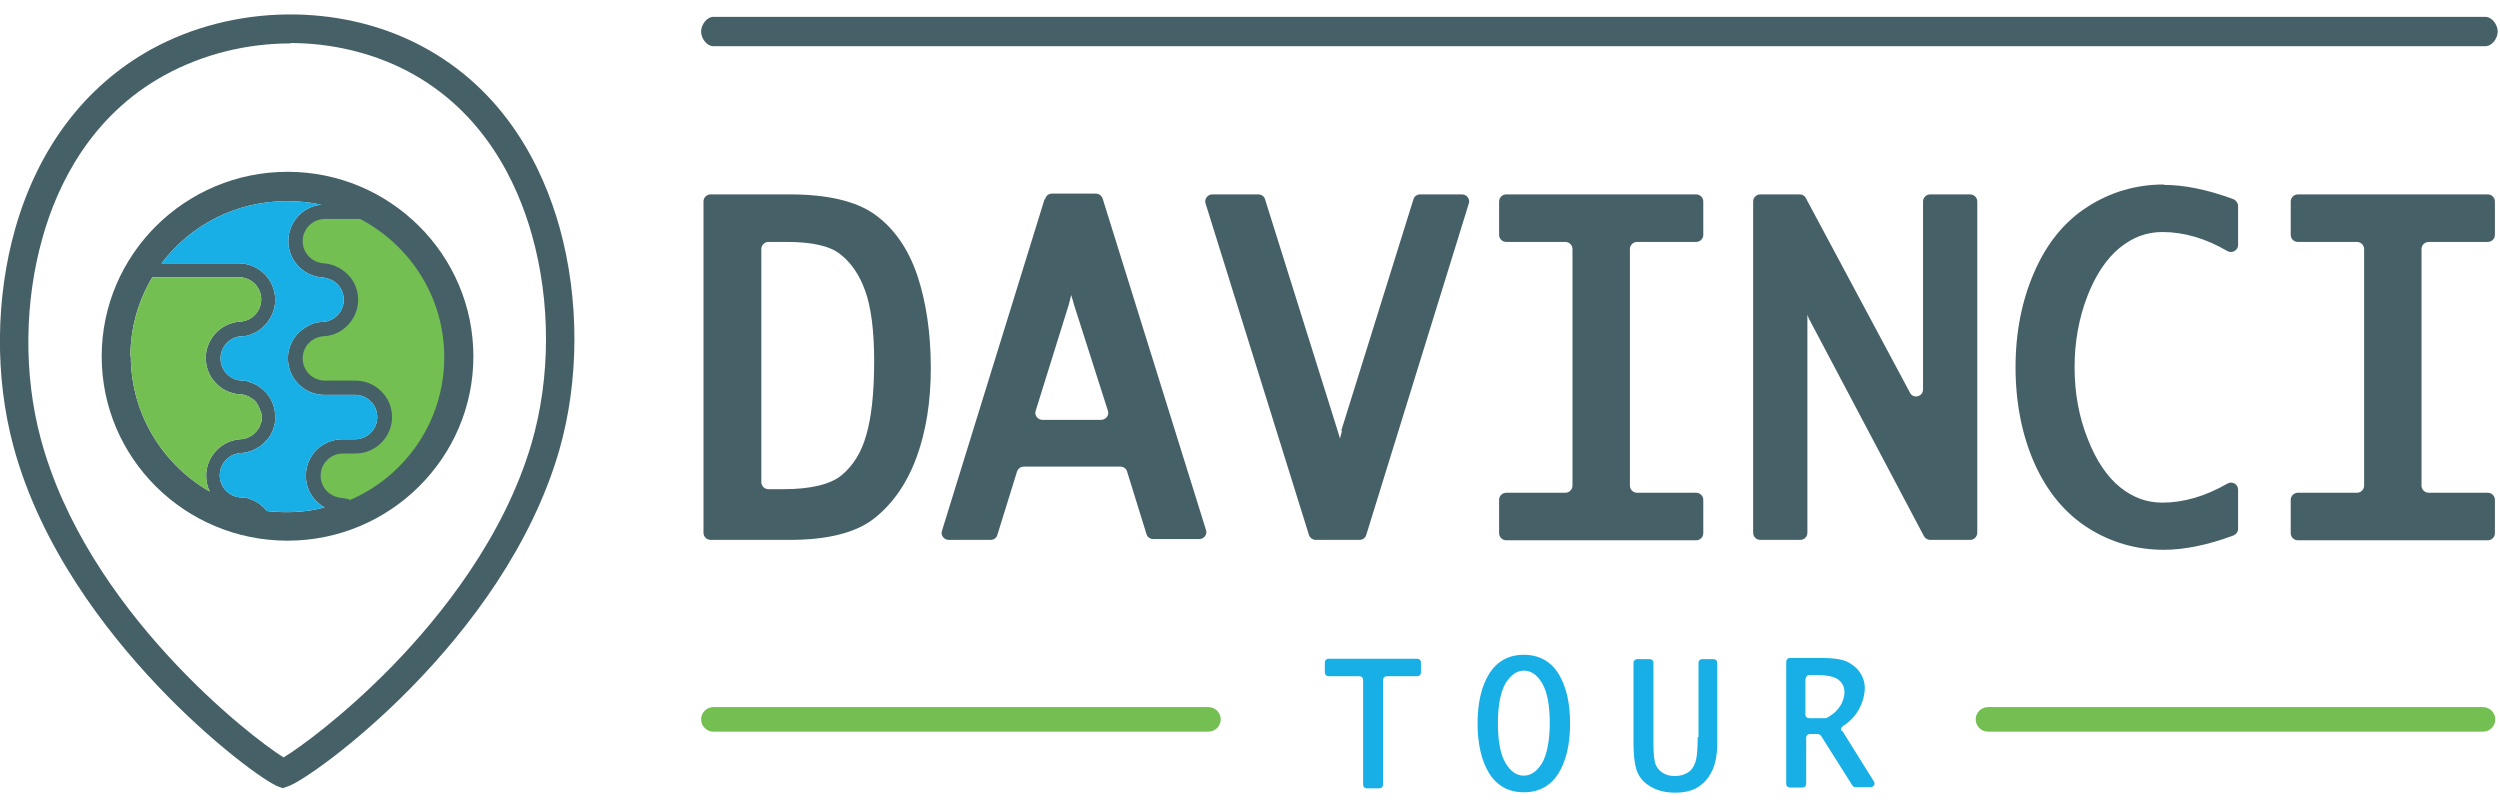 <svg width="111" height="36" viewBox="0 0 111 36" fill="none" xmlns="http://www.w3.org/2000/svg">
<path d="M33.803 11.059C33.803 10.883 33.944 10.742 34.121 10.742H34.936C36.051 10.742 36.848 10.918 37.309 11.288C37.786 11.657 38.158 12.202 38.406 12.889C38.672 13.61 38.813 14.665 38.813 16.038C38.813 17.445 38.69 18.553 38.459 19.327C38.247 20.084 37.875 20.682 37.362 21.104C36.866 21.509 35.998 21.72 34.776 21.72H34.121C33.944 21.72 33.803 21.579 33.803 21.403V11.041V11.059ZM38.849 9.528C38.017 8.93 36.742 8.631 35.06 8.631H31.554C31.377 8.631 31.235 8.772 31.235 8.948V23.655C31.235 23.831 31.377 23.971 31.554 23.971H35.06C36.742 23.971 38.017 23.655 38.831 23.004C39.628 22.371 40.266 21.473 40.691 20.312C41.115 19.169 41.328 17.832 41.328 16.337C41.328 14.771 41.115 13.381 40.726 12.22C40.319 11.024 39.681 10.127 38.849 9.528Z" fill="#466068"/>
<path d="M47.667 13.469L49.19 18.236C49.261 18.43 49.101 18.641 48.889 18.641H46.286C46.073 18.641 45.914 18.43 45.985 18.236L47.472 13.469V13.451L47.561 13.099L47.667 13.451V13.469ZM46.374 8.86L41.824 23.567C41.753 23.76 41.912 23.971 42.125 23.971H43.984C44.126 23.971 44.25 23.883 44.285 23.742L45.153 20.945C45.188 20.822 45.312 20.717 45.454 20.717H49.739C49.88 20.717 50.004 20.805 50.04 20.928L50.907 23.725C50.943 23.848 51.067 23.936 51.208 23.936H53.245C53.457 23.936 53.617 23.725 53.546 23.531L48.96 8.825C48.924 8.701 48.8 8.596 48.659 8.596H46.711C46.569 8.596 46.445 8.684 46.41 8.825L46.374 8.86Z" fill="#466068"/>
<path d="M59.584 19.116V19.134L59.495 19.468L59.389 19.116L56.166 8.842C56.131 8.719 56.007 8.631 55.865 8.631H53.829C53.617 8.631 53.457 8.842 53.528 9.036L58.114 23.743C58.15 23.866 58.273 23.971 58.415 23.971H60.363C60.505 23.971 60.628 23.884 60.664 23.743L65.215 9.036C65.285 8.842 65.126 8.631 64.913 8.631H63.054C62.913 8.631 62.789 8.719 62.753 8.86L59.548 19.134L59.584 19.116Z" fill="#466068"/>
<path d="M66.879 10.742H69.499C69.677 10.742 69.818 10.883 69.818 11.059V21.561C69.818 21.737 69.677 21.878 69.499 21.878H66.879C66.702 21.878 66.56 22.019 66.56 22.195V23.672C66.56 23.848 66.702 23.989 66.879 23.989H75.307C75.484 23.989 75.626 23.848 75.626 23.672V22.195C75.626 22.019 75.484 21.878 75.307 21.878H72.687C72.51 21.878 72.368 21.737 72.368 21.561V11.059C72.368 10.883 72.51 10.742 72.687 10.742H75.307C75.484 10.742 75.626 10.602 75.626 10.426V8.948C75.626 8.772 75.484 8.631 75.307 8.631H66.879C66.702 8.631 66.56 8.772 66.56 8.948V10.426C66.56 10.602 66.702 10.742 66.879 10.742Z" fill="#466068"/>
<path d="M84.798 17.427L80.177 8.79C80.124 8.684 80.018 8.631 79.894 8.631H78.158C77.981 8.631 77.84 8.772 77.84 8.948V23.655C77.84 23.831 77.981 23.971 78.158 23.971H79.929C80.106 23.971 80.248 23.831 80.248 23.655V13.997V13.979L80.319 14.155L85.418 23.796C85.471 23.901 85.578 23.971 85.701 23.971H87.472C87.649 23.971 87.791 23.831 87.791 23.655V8.948C87.791 8.772 87.649 8.631 87.472 8.631H85.701C85.524 8.631 85.383 8.772 85.383 8.948V17.287C85.383 17.621 84.94 17.726 84.798 17.427Z" fill="#466068"/>
<path d="M96.077 8.191C94.856 8.191 93.705 8.525 92.695 9.176C91.668 9.827 90.871 10.812 90.323 12.079C89.774 13.328 89.49 14.753 89.49 16.301C89.49 17.867 89.774 19.309 90.323 20.558C90.889 21.825 91.686 22.792 92.713 23.443C93.74 24.094 94.873 24.411 96.077 24.411C96.98 24.411 98.025 24.2 99.158 23.778C99.282 23.725 99.371 23.619 99.371 23.479V21.737C99.371 21.491 99.105 21.35 98.893 21.473C97.919 22.036 96.945 22.317 96.007 22.317C95.316 22.317 94.696 22.089 94.13 21.631C93.563 21.174 93.067 20.453 92.695 19.485C92.306 18.518 92.111 17.444 92.111 16.301C92.111 15.175 92.306 14.12 92.678 13.152C93.049 12.202 93.528 11.481 94.112 11.006C94.696 10.531 95.316 10.302 96.007 10.302C96.963 10.302 97.936 10.584 98.893 11.146C99.105 11.27 99.371 11.111 99.371 10.883V9.141C99.371 9.018 99.282 8.895 99.158 8.842C98.025 8.42 96.98 8.209 96.077 8.209V8.191Z" fill="#466068"/>
<path d="M110.774 10.426V8.948C110.774 8.772 110.633 8.631 110.456 8.631H102.027C101.85 8.631 101.708 8.772 101.708 8.948V10.426C101.708 10.602 101.85 10.742 102.027 10.742H104.648C104.825 10.742 104.967 10.883 104.967 11.059V21.561C104.967 21.737 104.825 21.878 104.648 21.878H102.027C101.85 21.878 101.708 22.019 101.708 22.195V23.672C101.708 23.848 101.85 23.989 102.027 23.989H110.456C110.633 23.989 110.774 23.848 110.774 23.672V22.195C110.774 22.019 110.633 21.878 110.456 21.878H107.835C107.658 21.878 107.516 21.737 107.516 21.561V11.059C107.516 10.883 107.658 10.742 107.835 10.742H110.456C110.633 10.742 110.774 10.602 110.774 10.426Z" fill="#466068"/>
<path d="M58.999 30.023H60.363C60.451 30.023 60.522 30.093 60.522 30.181V34.843C60.522 34.931 60.593 35.001 60.681 35.001H61.248C61.337 35.001 61.407 34.931 61.407 34.843V30.181C61.407 30.093 61.478 30.023 61.567 30.023H62.93C63.019 30.023 63.09 29.952 63.09 29.864V29.407C63.09 29.319 63.019 29.249 62.93 29.249H58.981C58.893 29.249 58.822 29.319 58.822 29.407V29.864C58.822 29.952 58.893 30.023 58.981 30.023H58.999Z" fill="#17AFE6"/>
<path d="M67.658 34.438C67.34 34.438 67.074 34.262 66.844 33.875C66.614 33.488 66.507 32.89 66.507 32.098C66.507 31.307 66.631 30.709 66.844 30.339C67.074 29.97 67.34 29.776 67.658 29.776C67.977 29.776 68.243 29.952 68.473 30.339C68.703 30.726 68.809 31.324 68.809 32.098C68.809 32.89 68.685 33.488 68.473 33.875C68.243 34.245 67.977 34.438 67.658 34.438ZM67.658 29.073C66.985 29.073 66.472 29.354 66.118 29.917C65.781 30.462 65.604 31.201 65.604 32.116C65.604 33.031 65.781 33.787 66.118 34.333C66.472 34.895 66.985 35.177 67.658 35.177C68.331 35.177 68.845 34.895 69.199 34.333C69.535 33.787 69.712 33.048 69.712 32.116C69.712 31.201 69.535 30.462 69.199 29.917C68.845 29.354 68.331 29.073 67.658 29.073Z" fill="#17AFE6"/>
<path d="M75.378 32.714C75.378 33.294 75.343 33.681 75.254 33.893C75.183 34.086 75.077 34.227 74.918 34.315C74.758 34.403 74.581 34.456 74.369 34.456C74.174 34.456 73.997 34.42 73.855 34.332C73.696 34.244 73.59 34.121 73.519 33.963C73.448 33.805 73.413 33.47 73.413 33.013V29.424C73.413 29.336 73.342 29.266 73.253 29.266H72.687C72.598 29.266 72.527 29.336 72.527 29.424V32.925C72.527 33.629 72.598 34.104 72.74 34.367C72.881 34.649 73.112 34.843 73.395 34.983C73.678 35.124 73.997 35.194 74.369 35.194C74.758 35.194 75.095 35.124 75.36 34.966C75.626 34.807 75.838 34.579 75.998 34.262C76.157 33.963 76.246 33.523 76.246 32.995V29.424C76.246 29.336 76.175 29.266 76.086 29.266H75.573C75.484 29.266 75.413 29.336 75.413 29.424V32.731L75.378 32.714Z" fill="#17AFE6"/>
<path d="M80.177 30.128C80.177 30.04 80.247 29.97 80.336 29.97H80.637C81.115 29.97 81.451 30.04 81.629 30.181C81.806 30.322 81.894 30.497 81.894 30.744C81.894 30.884 81.859 31.008 81.806 31.148C81.752 31.289 81.664 31.412 81.558 31.535C81.469 31.641 81.31 31.764 81.115 31.87C81.097 31.887 81.062 31.887 81.026 31.887H80.318C80.23 31.887 80.159 31.817 80.159 31.729V30.128H80.177ZM81.77 32.468C81.717 32.397 81.752 32.292 81.823 32.239C82.018 32.116 82.16 31.993 82.284 31.852C82.443 31.676 82.567 31.465 82.656 31.236C82.744 31.008 82.797 30.779 82.797 30.55C82.797 30.304 82.726 30.075 82.585 29.864C82.443 29.653 82.248 29.495 82 29.372C81.752 29.266 81.381 29.213 80.885 29.213H79.468C79.38 29.213 79.309 29.284 79.309 29.372V34.807C79.309 34.895 79.38 34.966 79.468 34.966H80.035C80.123 34.966 80.194 34.895 80.194 34.807V32.749C80.194 32.661 80.265 32.591 80.354 32.591H80.708C80.761 32.591 80.814 32.626 80.849 32.661L82.248 34.878C82.284 34.931 82.337 34.948 82.39 34.948H83.063C83.187 34.948 83.275 34.807 83.204 34.702L81.788 32.433L81.77 32.468Z" fill="#17AFE6"/>
<path d="M12.89 1.928C10.96 1.928 9.013 2.403 7.313 3.336C4.002 5.148 2.532 8.262 1.895 10.531C1.08 13.381 1.045 16.635 1.806 19.468C3.842 27.085 11.137 32.732 12.589 33.629C13.298 33.207 15.299 31.747 17.424 29.565C19.566 27.366 22.381 23.848 23.603 19.679C24.453 16.759 24.453 13.398 23.621 10.443C22.966 8.103 21.478 4.937 18.096 3.16C16.52 2.333 14.697 1.911 12.89 1.911V1.928ZM12.572 35.001L12.377 34.931C11.81 34.737 9.385 32.978 6.976 30.427C4.728 28.052 1.788 24.288 0.584 19.767C-0.23 16.723 -0.195 13.223 0.673 10.162C1.7 6.555 3.789 3.811 6.711 2.192C10.358 0.187 15.069 0.116 18.698 2.034C22.47 4.022 24.117 7.505 24.843 10.091C25.728 13.275 25.728 16.882 24.825 20.013C22.364 28.475 13.811 34.597 12.784 34.913L12.589 34.984L12.572 35.001Z" fill="#466068"/>
<path d="M11.846 22.687C11.81 22.634 11.757 22.599 11.722 22.546L11.704 22.529C11.669 22.494 11.633 22.476 11.598 22.441C11.58 22.423 11.58 22.423 11.563 22.406C11.545 22.388 11.527 22.37 11.492 22.353C11.456 22.335 11.439 22.318 11.403 22.3C11.386 22.282 11.368 22.282 11.35 22.265C11.315 22.247 11.279 22.23 11.244 22.212C11.226 22.212 11.209 22.195 11.209 22.195C11.173 22.177 11.138 22.177 11.102 22.159C11.085 22.159 11.085 22.159 11.067 22.142C11.031 22.124 10.978 22.124 10.943 22.107C10.925 22.107 10.925 22.107 10.908 22.107C10.854 22.107 10.819 22.089 10.766 22.089H10.748C10.695 22.089 10.642 22.089 10.589 22.089H10.748C10.199 22.089 9.757 21.649 9.757 21.104C9.757 20.576 10.181 20.136 10.695 20.119C10.695 20.119 10.624 20.119 10.589 20.119C10.872 20.119 11.155 20.048 11.386 19.908C11.421 19.89 11.456 19.855 11.509 19.837C11.527 19.837 11.527 19.82 11.545 19.82C11.58 19.802 11.616 19.767 11.633 19.749C11.651 19.732 11.651 19.732 11.669 19.714C11.687 19.697 11.704 19.679 11.722 19.661C11.74 19.644 11.775 19.609 11.793 19.591C11.81 19.573 11.81 19.556 11.828 19.556C11.846 19.538 11.864 19.521 11.881 19.503C11.952 19.415 12.023 19.309 12.076 19.186C12.076 19.169 12.094 19.169 12.094 19.151C12.111 19.116 12.111 19.098 12.129 19.063C12.129 19.046 12.147 19.028 12.147 19.01C12.147 18.993 12.165 18.958 12.165 18.94C12.165 18.922 12.182 18.887 12.182 18.87C12.182 18.852 12.2 18.817 12.2 18.799C12.2 18.764 12.218 18.747 12.218 18.711C12.218 18.694 12.218 18.676 12.218 18.659C12.218 18.606 12.218 18.553 12.218 18.5C12.218 18.131 12.094 17.779 11.881 17.515C11.864 17.48 11.828 17.445 11.81 17.427L11.793 17.41C11.757 17.374 11.74 17.357 11.704 17.322C11.651 17.269 11.598 17.234 11.545 17.198C11.527 17.181 11.509 17.163 11.474 17.146C11.403 17.093 11.315 17.058 11.244 17.023C11.191 17.005 11.155 16.987 11.102 16.97C11.085 16.97 11.085 16.97 11.067 16.952C11.031 16.935 10.978 16.935 10.943 16.917H10.925C10.872 16.899 10.819 16.899 10.784 16.899H10.766C10.748 16.899 10.713 16.899 10.695 16.899C10.677 16.899 10.642 16.899 10.624 16.899H10.784C10.235 16.899 9.792 16.46 9.792 15.914C9.792 15.386 10.217 14.947 10.73 14.929C10.73 14.929 10.66 14.929 10.624 14.929C10.66 14.929 10.677 14.929 10.695 14.929C10.713 14.929 10.748 14.929 10.766 14.929H10.784C10.837 14.929 10.89 14.912 10.925 14.912H10.943C10.978 14.894 11.031 14.894 11.067 14.876C11.085 14.876 11.085 14.876 11.102 14.859C11.155 14.841 11.191 14.823 11.244 14.806C11.332 14.771 11.403 14.736 11.474 14.683C11.492 14.665 11.527 14.648 11.545 14.63C11.598 14.595 11.633 14.56 11.669 14.524C11.687 14.507 11.687 14.507 11.704 14.489C11.74 14.454 11.757 14.437 11.793 14.401L11.81 14.384C11.846 14.349 11.864 14.331 11.881 14.296C12.094 14.014 12.218 13.68 12.218 13.311C12.218 12.413 11.492 11.692 10.589 11.692H7.171C8.446 10.003 10.465 8.93 12.749 8.93C13.262 8.93 13.776 8.983 14.272 9.089C13.44 9.159 12.802 9.863 12.802 10.707C12.802 11.076 12.926 11.428 13.139 11.692C13.44 12.079 13.9 12.325 14.431 12.325C14.396 12.325 14.325 12.325 14.325 12.325C14.856 12.361 15.263 12.783 15.263 13.311C15.263 13.856 14.821 14.296 14.272 14.296H14.431C14.378 14.296 14.325 14.296 14.272 14.296H14.254C14.201 14.296 14.165 14.313 14.112 14.313C14.095 14.313 14.095 14.313 14.077 14.313C14.042 14.331 13.989 14.331 13.953 14.349C13.935 14.349 13.935 14.349 13.918 14.366C13.882 14.384 13.847 14.384 13.811 14.401C13.794 14.401 13.776 14.419 13.776 14.419C13.741 14.437 13.705 14.454 13.67 14.472C13.652 14.489 13.634 14.489 13.617 14.507C13.581 14.524 13.563 14.542 13.528 14.56C13.51 14.577 13.475 14.595 13.457 14.612C13.44 14.612 13.44 14.63 13.422 14.63C13.386 14.665 13.351 14.683 13.316 14.718L13.298 14.736C13.227 14.788 13.174 14.859 13.121 14.929C12.908 15.211 12.784 15.545 12.784 15.914C12.784 16.811 13.51 17.533 14.413 17.533H15.918C15.883 17.533 15.812 17.533 15.812 17.533C16.343 17.568 16.751 17.99 16.751 18.518C16.751 19.063 16.308 19.503 15.759 19.503H15.21C14.307 19.503 13.581 20.224 13.581 21.122C13.581 21.491 13.705 21.843 13.918 22.107C14.059 22.282 14.219 22.423 14.413 22.529C13.882 22.67 13.316 22.74 12.731 22.74C12.43 22.74 12.111 22.722 11.828 22.687H11.846ZM5.79 15.826C5.79 14.542 6.144 13.346 6.764 12.308H10.606C11.155 12.308 11.598 12.748 11.598 13.293C11.598 13.821 11.173 14.261 10.66 14.278C10.181 14.313 9.757 14.542 9.473 14.912C9.261 15.193 9.137 15.527 9.137 15.897C9.137 16.266 9.261 16.618 9.473 16.882C9.757 17.251 10.181 17.48 10.677 17.515C10.66 17.515 10.66 17.515 10.66 17.515C10.677 17.515 10.713 17.515 10.73 17.515C10.748 17.515 10.748 17.515 10.766 17.515C10.784 17.515 10.801 17.515 10.819 17.533C10.837 17.533 10.837 17.533 10.854 17.533C10.872 17.533 10.89 17.55 10.908 17.55C10.925 17.55 10.925 17.55 10.943 17.568C10.961 17.568 10.978 17.585 10.996 17.585C11.014 17.585 11.014 17.585 11.031 17.603C11.049 17.603 11.067 17.621 11.085 17.638C11.102 17.638 11.102 17.656 11.12 17.656C11.138 17.673 11.155 17.673 11.173 17.691C11.191 17.691 11.191 17.709 11.209 17.709C11.226 17.726 11.244 17.726 11.262 17.744L11.279 17.761C11.297 17.779 11.315 17.797 11.315 17.797L11.332 17.814C11.35 17.832 11.35 17.849 11.368 17.849C11.368 17.867 11.386 17.867 11.386 17.884C11.403 17.902 11.403 17.92 11.421 17.937C11.421 17.955 11.439 17.955 11.439 17.973C11.456 17.99 11.456 18.008 11.474 18.025C11.474 18.043 11.492 18.043 11.492 18.061C11.492 18.078 11.509 18.096 11.509 18.113C11.509 18.131 11.527 18.131 11.527 18.148C11.527 18.166 11.545 18.184 11.545 18.201C11.545 18.219 11.545 18.219 11.563 18.236C11.563 18.254 11.58 18.272 11.58 18.289C11.58 18.307 11.58 18.307 11.598 18.324C11.598 18.342 11.598 18.36 11.616 18.395C11.616 18.412 11.616 18.412 11.616 18.43C11.616 18.465 11.616 18.5 11.616 18.535C11.616 18.571 11.616 18.606 11.616 18.641C11.616 18.659 11.616 18.659 11.616 18.676C11.616 18.694 11.616 18.711 11.598 18.729C11.598 18.747 11.598 18.764 11.58 18.782C11.58 18.799 11.58 18.817 11.563 18.834C11.563 18.852 11.545 18.87 11.545 18.887C11.545 18.905 11.527 18.922 11.527 18.922C11.527 18.94 11.509 18.958 11.509 18.975C11.509 18.993 11.492 18.993 11.492 19.01C11.474 19.028 11.474 19.046 11.456 19.063L11.439 19.081C11.421 19.098 11.403 19.116 11.403 19.134C11.403 19.134 11.403 19.151 11.386 19.151C11.368 19.169 11.35 19.186 11.332 19.204C11.332 19.204 11.332 19.204 11.315 19.221C11.297 19.239 11.279 19.257 11.262 19.274C11.244 19.292 11.209 19.309 11.191 19.327C11.031 19.433 10.854 19.503 10.66 19.503C10.642 19.503 10.642 19.503 10.624 19.503H10.66C10.181 19.538 9.757 19.785 9.491 20.136C9.278 20.418 9.154 20.752 9.154 21.122C9.154 21.368 9.208 21.614 9.314 21.825C7.224 20.629 5.808 18.377 5.808 15.809L5.79 15.826ZM12.767 7.628C8.216 7.628 4.515 11.305 4.515 15.826C4.515 20.347 8.216 24.006 12.767 24.006C17.317 24.006 21.018 20.33 21.018 15.826C21.018 11.305 17.317 7.628 12.767 7.628Z" fill="#466068"/>
<path d="M15.529 22.176C15.387 22.141 15.228 22.106 15.068 22.106C15.104 22.106 15.139 22.106 15.175 22.106C14.643 22.071 14.236 21.648 14.236 21.121C14.236 20.575 14.679 20.136 15.228 20.136H15.777C16.308 20.136 16.768 19.889 17.069 19.502C17.282 19.221 17.406 18.887 17.406 18.517C17.406 18.148 17.282 17.796 17.069 17.532C16.768 17.145 16.308 16.899 15.777 16.899H14.431C13.882 16.899 13.439 16.459 13.439 15.914C13.439 15.386 13.847 14.964 14.36 14.928C14.856 14.911 15.281 14.665 15.564 14.295C15.777 14.014 15.901 13.679 15.901 13.31C15.901 12.941 15.777 12.589 15.564 12.325C15.281 11.973 14.856 11.727 14.378 11.691C13.847 11.656 13.439 11.234 13.439 10.706C13.439 10.161 13.882 9.721 14.431 9.721H15.989C18.203 10.882 19.725 13.187 19.725 15.861C19.725 18.711 17.99 21.156 15.511 22.212L15.529 22.176Z" fill="#73BF52"/>
<path d="M5.79 15.826C5.79 14.542 6.144 13.346 6.764 12.308H10.606C11.155 12.308 11.598 12.748 11.598 13.293C11.598 13.821 11.173 14.26 10.659 14.278C10.181 14.313 9.756 14.542 9.473 14.911C9.261 15.193 9.137 15.527 9.137 15.896C9.137 16.266 9.261 16.618 9.473 16.882C9.756 17.251 10.181 17.48 10.677 17.515C10.659 17.515 10.659 17.515 10.659 17.515C10.677 17.515 10.713 17.515 10.73 17.515C10.748 17.515 10.748 17.515 10.766 17.515C10.783 17.515 10.801 17.515 10.819 17.532C10.836 17.532 10.836 17.532 10.854 17.532C10.872 17.532 10.89 17.55 10.907 17.55C10.925 17.55 10.925 17.55 10.943 17.568C10.96 17.568 10.978 17.585 10.996 17.585C11.014 17.585 11.014 17.585 11.031 17.603C11.049 17.603 11.067 17.62 11.084 17.638C11.102 17.638 11.102 17.656 11.12 17.656C11.137 17.673 11.155 17.673 11.173 17.691C11.191 17.691 11.191 17.708 11.208 17.708C11.226 17.726 11.244 17.726 11.261 17.744L11.279 17.761C11.297 17.779 11.315 17.796 11.315 17.796L11.332 17.814C11.35 17.832 11.35 17.849 11.368 17.849C11.368 17.867 11.385 17.867 11.385 17.884C11.403 17.902 11.403 17.919 11.421 17.937C11.421 17.955 11.438 17.955 11.438 17.972C11.456 17.99 11.456 18.008 11.474 18.025C11.474 18.043 11.492 18.043 11.492 18.06C11.492 18.078 11.509 18.095 11.509 18.113C11.509 18.131 11.527 18.131 11.527 18.148C11.527 18.166 11.545 18.183 11.545 18.201C11.545 18.219 11.545 18.219 11.562 18.236C11.562 18.254 11.58 18.271 11.58 18.289C11.58 18.306 11.58 18.306 11.598 18.324C11.598 18.342 11.598 18.359 11.616 18.395C11.616 18.412 11.616 18.412 11.616 18.43C11.616 18.465 11.616 18.5 11.616 18.535C11.616 18.57 11.616 18.606 11.616 18.641C11.616 18.658 11.616 18.658 11.616 18.676C11.616 18.694 11.616 18.711 11.598 18.729C11.598 18.746 11.598 18.764 11.58 18.782C11.58 18.799 11.58 18.817 11.562 18.834C11.562 18.852 11.545 18.869 11.545 18.887C11.545 18.905 11.527 18.922 11.527 18.922C11.527 18.94 11.509 18.957 11.509 18.975C11.509 18.993 11.492 18.993 11.492 19.01C11.474 19.028 11.474 19.045 11.456 19.063L11.438 19.081C11.421 19.098 11.403 19.116 11.403 19.133C11.403 19.133 11.403 19.151 11.385 19.151C11.368 19.169 11.35 19.186 11.332 19.204C11.332 19.204 11.332 19.204 11.315 19.221C11.297 19.239 11.279 19.256 11.261 19.274C11.244 19.292 11.208 19.309 11.191 19.327C11.031 19.432 10.854 19.503 10.659 19.503C10.642 19.503 10.642 19.503 10.624 19.503H10.659C10.181 19.538 9.756 19.784 9.491 20.136C9.278 20.418 9.154 20.752 9.154 21.121C9.154 21.367 9.207 21.614 9.314 21.825C7.224 20.629 5.808 18.377 5.808 15.809L5.79 15.826Z" fill="#73BF52"/>
<path d="M11.846 22.687C11.81 22.634 11.757 22.599 11.722 22.546L11.704 22.528C11.669 22.493 11.633 22.476 11.598 22.44C11.58 22.423 11.58 22.423 11.562 22.405C11.545 22.388 11.527 22.37 11.492 22.352C11.456 22.335 11.438 22.317 11.403 22.3C11.385 22.282 11.368 22.282 11.35 22.265C11.315 22.247 11.279 22.229 11.244 22.212C11.226 22.212 11.208 22.194 11.208 22.194C11.173 22.177 11.137 22.177 11.102 22.159C11.084 22.159 11.084 22.159 11.067 22.141C11.031 22.124 10.978 22.124 10.943 22.106C10.925 22.106 10.925 22.106 10.907 22.106C10.854 22.106 10.819 22.089 10.766 22.089H10.748C10.695 22.089 10.642 22.089 10.589 22.089H10.748C10.199 22.089 9.756 21.649 9.756 21.104C9.756 20.576 10.181 20.136 10.695 20.118C10.695 20.118 10.624 20.118 10.589 20.118C10.872 20.118 11.155 20.048 11.385 19.907C11.421 19.89 11.456 19.854 11.509 19.837C11.527 19.837 11.527 19.819 11.545 19.819C11.58 19.802 11.616 19.767 11.633 19.749C11.651 19.731 11.651 19.731 11.669 19.714C11.686 19.696 11.704 19.678 11.722 19.661C11.739 19.643 11.775 19.608 11.793 19.59C11.81 19.573 11.81 19.555 11.828 19.555C11.846 19.538 11.864 19.52 11.881 19.503C11.952 19.415 12.023 19.309 12.076 19.186C12.076 19.168 12.094 19.168 12.094 19.151C12.111 19.116 12.111 19.098 12.129 19.063C12.129 19.045 12.147 19.028 12.147 19.01C12.147 18.992 12.165 18.957 12.165 18.94C12.165 18.922 12.182 18.887 12.182 18.869C12.182 18.852 12.2 18.817 12.2 18.799C12.2 18.764 12.218 18.746 12.218 18.711C12.218 18.693 12.218 18.676 12.218 18.658C12.218 18.605 12.218 18.553 12.218 18.5C12.218 18.13 12.094 17.779 11.881 17.515C11.864 17.48 11.828 17.444 11.81 17.427L11.793 17.409C11.757 17.374 11.739 17.356 11.704 17.321C11.651 17.268 11.598 17.233 11.545 17.198C11.527 17.18 11.509 17.163 11.474 17.145C11.403 17.093 11.315 17.057 11.244 17.022C11.191 17.005 11.155 16.987 11.102 16.969C11.084 16.969 11.084 16.969 11.067 16.952C11.031 16.934 10.978 16.934 10.943 16.917H10.925C10.872 16.899 10.819 16.899 10.783 16.899H10.766C10.748 16.899 10.713 16.899 10.695 16.899C10.677 16.899 10.642 16.899 10.624 16.899H10.783C10.234 16.899 9.792 16.459 9.792 15.914C9.792 15.386 10.217 14.946 10.73 14.929C10.73 14.929 10.659 14.929 10.624 14.929C10.659 14.929 10.677 14.929 10.695 14.929C10.713 14.929 10.748 14.929 10.766 14.929H10.783C10.836 14.929 10.89 14.911 10.925 14.911H10.943C10.978 14.893 11.031 14.893 11.067 14.876C11.084 14.876 11.084 14.876 11.102 14.858C11.155 14.841 11.191 14.823 11.244 14.806C11.332 14.77 11.403 14.735 11.474 14.682C11.492 14.665 11.527 14.647 11.545 14.63C11.598 14.594 11.633 14.559 11.669 14.524C11.686 14.507 11.686 14.507 11.704 14.489C11.739 14.454 11.757 14.436 11.793 14.401L11.81 14.383C11.846 14.348 11.864 14.331 11.881 14.295C12.094 14.014 12.218 13.68 12.218 13.31C12.218 12.413 11.492 11.692 10.589 11.692H7.171C8.446 10.003 10.465 8.93 12.749 8.93C13.262 8.93 13.776 8.983 14.272 9.088C13.439 9.159 12.802 9.862 12.802 10.707C12.802 11.076 12.926 11.428 13.138 11.692C13.439 12.079 13.9 12.325 14.431 12.325C14.396 12.325 14.325 12.325 14.325 12.325C14.856 12.36 15.263 12.783 15.263 13.31C15.263 13.856 14.82 14.295 14.272 14.295H14.431C14.378 14.295 14.325 14.295 14.272 14.295H14.254C14.201 14.295 14.165 14.313 14.112 14.313C14.095 14.313 14.095 14.313 14.077 14.313C14.041 14.331 13.988 14.331 13.953 14.348C13.935 14.348 13.935 14.348 13.918 14.366C13.882 14.383 13.847 14.383 13.811 14.401C13.793 14.401 13.776 14.418 13.776 14.418C13.74 14.436 13.705 14.454 13.67 14.471C13.652 14.489 13.634 14.489 13.617 14.507C13.581 14.524 13.563 14.542 13.528 14.559C13.51 14.577 13.475 14.594 13.457 14.612C13.439 14.612 13.439 14.63 13.422 14.63C13.386 14.665 13.351 14.682 13.315 14.718L13.298 14.735C13.227 14.788 13.174 14.858 13.121 14.929C12.908 15.21 12.784 15.544 12.784 15.914C12.784 16.811 13.51 17.532 14.413 17.532H15.918C15.883 17.532 15.812 17.532 15.812 17.532C16.343 17.567 16.751 17.99 16.751 18.517C16.751 19.063 16.308 19.503 15.759 19.503H15.21C14.307 19.503 13.581 20.224 13.581 21.121C13.581 21.491 13.705 21.842 13.918 22.106C14.059 22.282 14.219 22.423 14.413 22.528C13.882 22.669 13.315 22.739 12.731 22.739C12.43 22.739 12.111 22.722 11.828 22.687H11.846Z" fill="#17AFE6"/>
<path d="M53.652 32.486H31.678C31.377 32.486 31.129 32.239 31.129 31.94C31.129 31.641 31.377 31.395 31.678 31.395H53.652C53.953 31.395 54.201 31.641 54.201 31.94C54.201 32.239 53.953 32.486 53.652 32.486Z" fill="#73BF52"/>
<path d="M110.243 32.486H88.269C87.968 32.486 87.72 32.239 87.72 31.94C87.72 31.641 87.968 31.395 88.269 31.395H110.243C110.544 31.395 110.792 31.641 110.792 31.94C110.792 32.239 110.544 32.486 110.243 32.486Z" fill="#73BF52"/>
<path d="M110.349 2.051H31.678C31.377 2.051 31.129 1.699 31.129 1.4C31.129 1.101 31.377 0.749 31.678 0.749H110.349C110.65 0.749 110.898 1.101 110.898 1.4C110.898 1.699 110.65 2.051 110.349 2.051Z" fill="#466068"/>
</svg>
